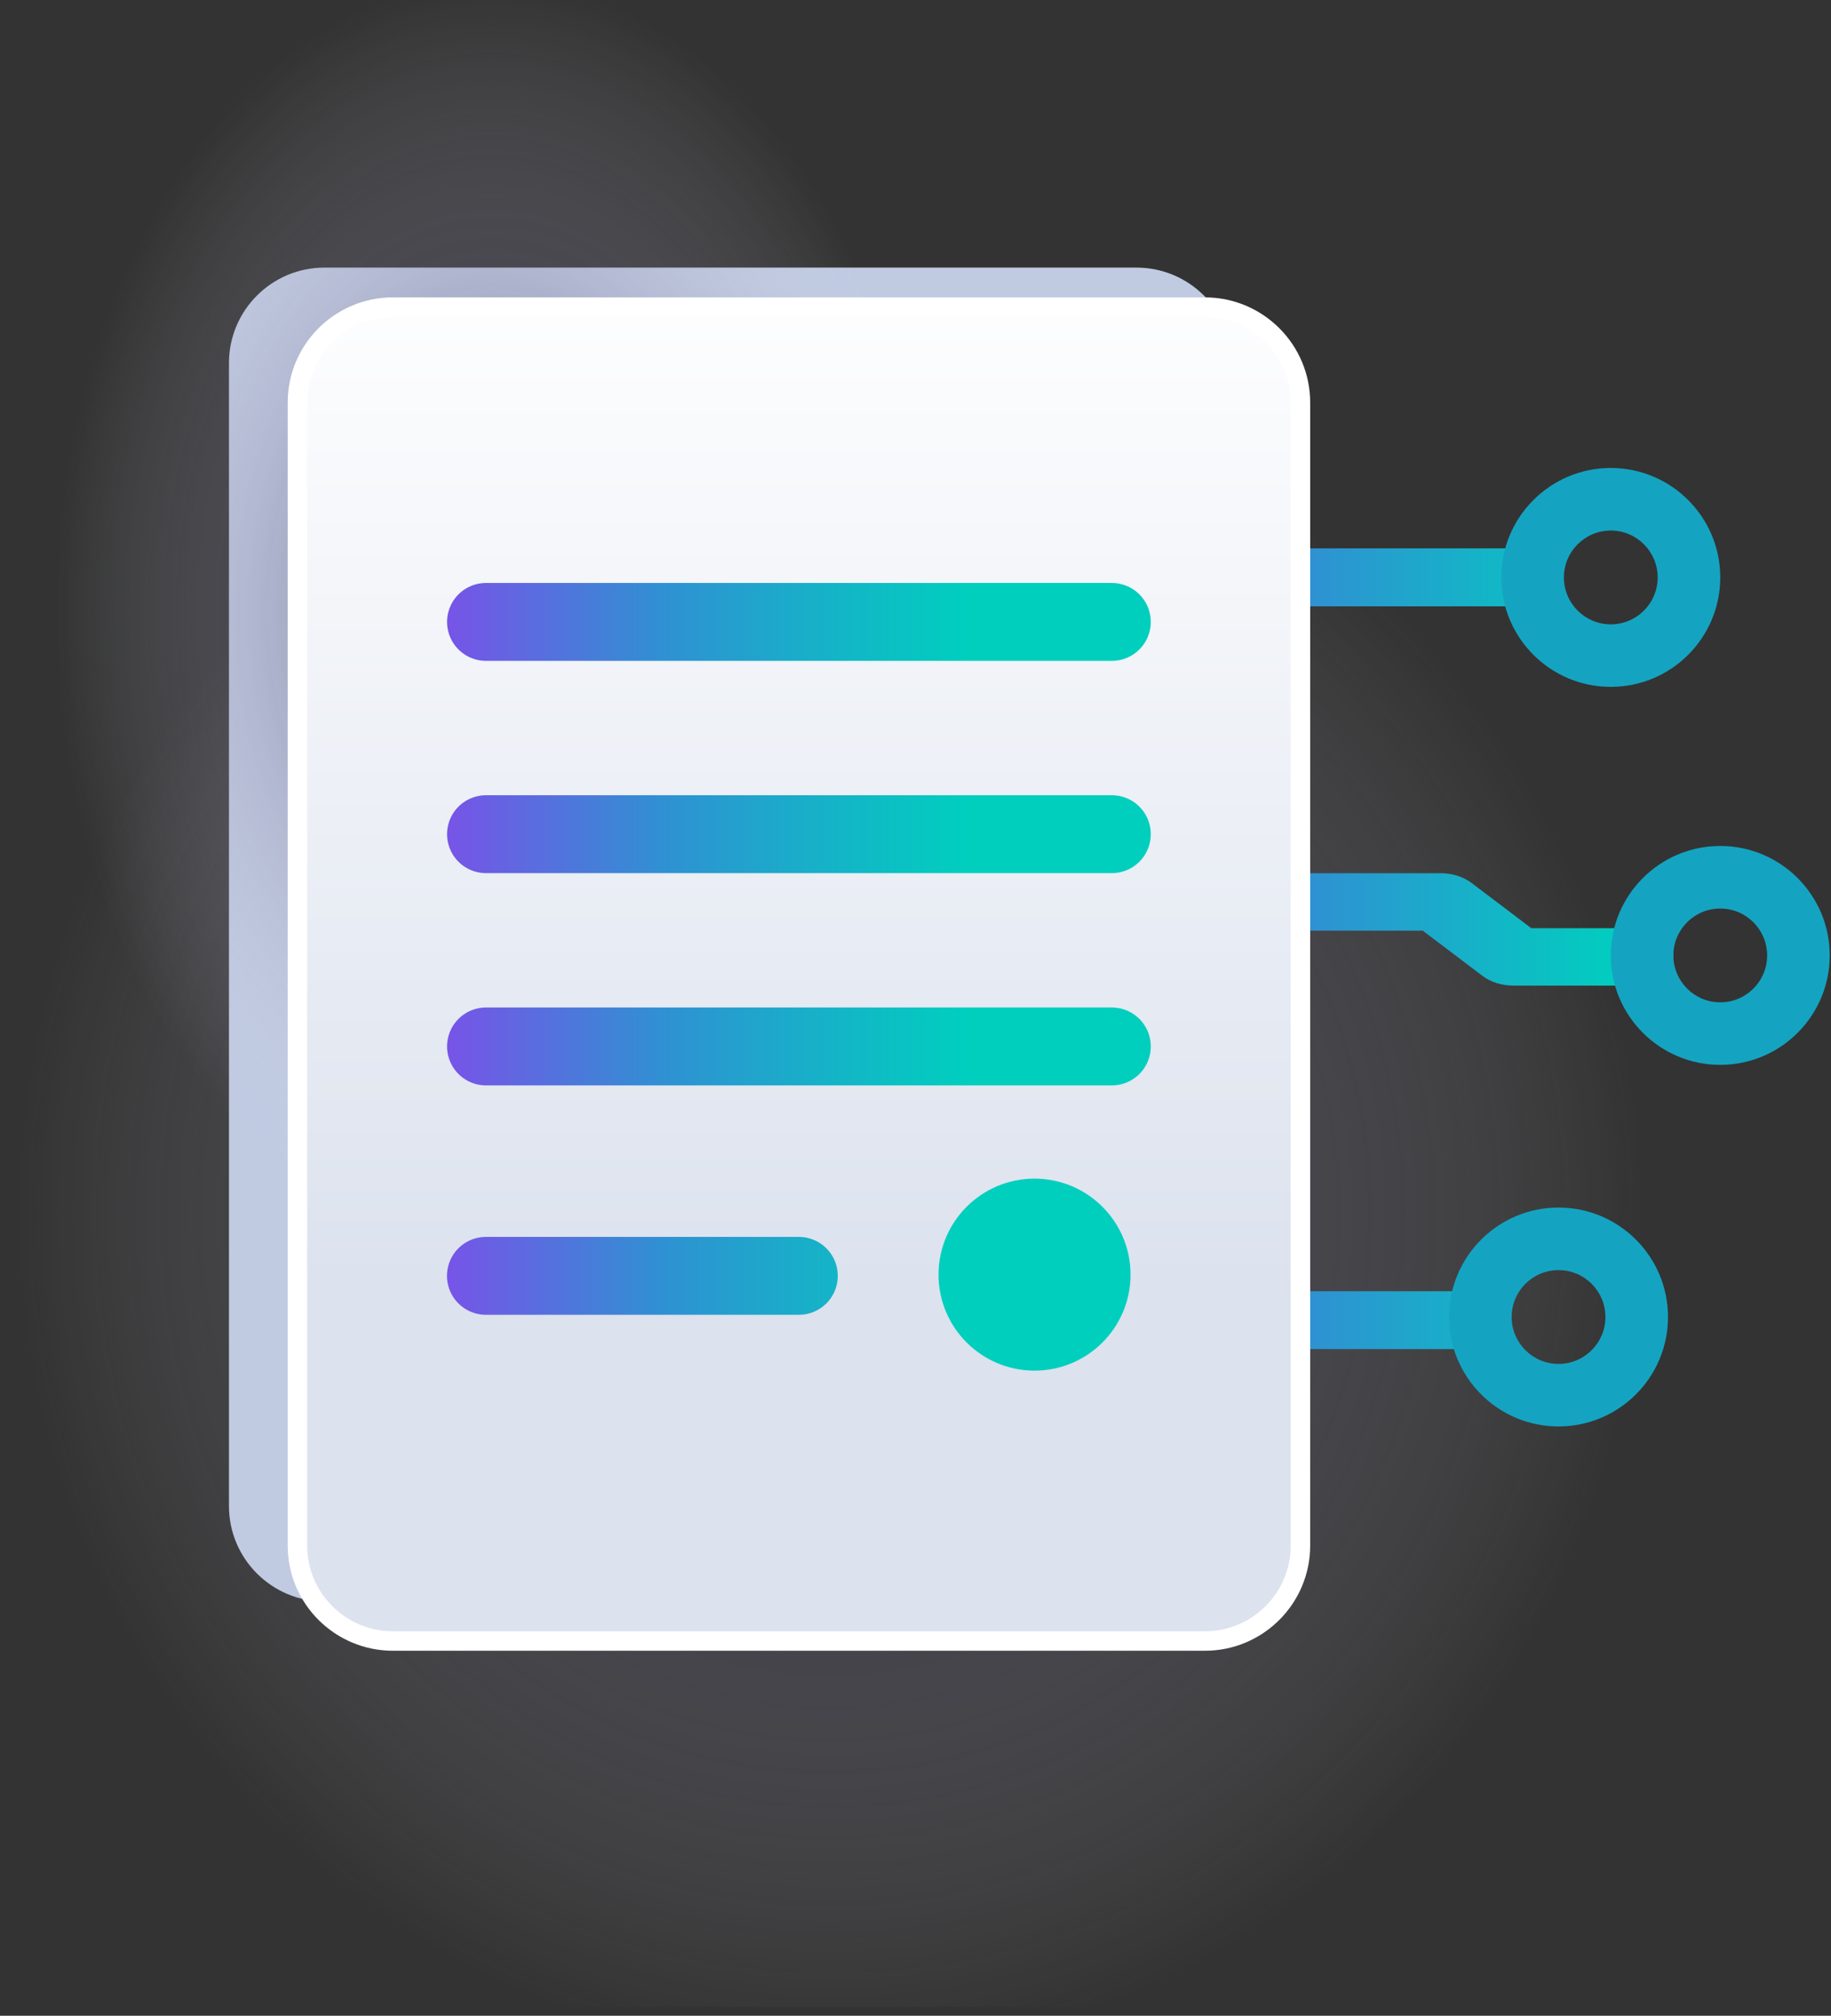 <svg viewBox="0 0 188 207" xmlns="http://www.w3.org/2000/svg" xml:space="preserve" style="fill-rule:evenodd;clip-rule:evenodd;stroke-linecap:round;stroke-linejoin:round;stroke-miterlimit:1.5;">
    <rect x="0" y="0" width="188" height="207" fill="#333333" stroke="none"/>
    <path d="M171.263,67.237c0,-20.878 -16.95,-37.828 -37.827,-37.828l-95.609,0c-20.877,0 -37.827,16.95 -37.827,37.828l0,101.051c0,20.877 16.95,37.827 37.827,37.827l95.609,-0c20.877,-0 37.827,-16.95 37.827,-37.827l0,-101.051Z" style="fill:url(#_Radial1);"/>
    <g id="circuit3">
        <rect x="110.417" y="132.6" width="42.009" height="5.94" style="fill:url(#_Linear3);"/>
        <path d="M160.024,124.005c-6.204,-0 -11.24,5.036 -11.24,11.239c0,6.204 5.036,11.24 11.24,11.24c6.203,-0 11.239,-5.036 11.239,-11.24c0,-6.203 -5.036,-11.239 -11.239,-11.239Zm-0,6.425c2.658,0 4.814,2.156 4.814,4.814c-0,2.658 -2.156,4.818 -4.814,4.818c-2.658,0 -4.814,-2.16 -4.814,-4.818c-0,-2.658 2.156,-4.814 4.814,-4.814Z" style="fill:rgb(20,164,193);"/>
    </g>
    <g id="circuit2">
        <path d="M115.029,95.57l31.052,-0l6.14,4.649c0.842,0.637 1.98,0.995 3.164,0.993l16.404,0l-0,-5.893l-14.559,-0l-6.14,-4.649c-0.84,-0.638 -1.976,-0.997 -3.159,-0.998l-32.902,0l-0,5.898Z" style="fill:url(#_Linear4);"/>
        <path d="M176.629,86.873c-6.204,0 -11.24,5.036 -11.24,11.24c-0,6.203 5.036,11.239 11.24,11.239c6.203,0 11.239,-5.036 11.239,-11.239c0,-6.204 -5.036,-11.24 -11.239,-11.24Zm-0,6.426c2.658,-0 4.814,2.156 4.814,4.814c-0,2.658 -2.156,4.818 -4.814,4.818c-2.659,-0 -4.815,-2.16 -4.815,-4.818c0,-2.658 2.156,-4.814 4.815,-4.814Z" style="fill:rgb(20,164,193);"/>
    </g>
    <g id="circuit1">
        <rect x="102.369" y="56.314" width="54.972" height="5.952" style="fill:url(#_Linear5);"/>
        <path d="M165.389,48.057c-6.204,0 -11.24,5.036 -11.24,11.24c0,6.203 5.036,11.239 11.24,11.239c6.203,0 11.24,-5.036 11.24,-11.239c-0,-6.204 -5.037,-11.24 -11.24,-11.24Zm-0,6.426c2.658,-0 4.814,2.156 4.814,4.814c0,2.658 -2.156,4.818 -4.814,4.818c-2.658,-0 -4.814,-2.16 -4.814,-4.818c-0,-2.658 2.156,-4.814 4.814,-4.814Z" style="fill:rgb(20,164,193);"/>
    </g>
    <g id="contract2">
        <path id="white-box" d="M126.494,37.284c0,-5.412 -4.398,-9.804 -9.804,-9.804l-83.377,0c-5.411,0 -9.804,4.392 -9.804,9.804l0,117.371c0,5.411 4.393,9.804 9.804,9.804l83.377,-0c5.406,-0 9.804,-4.393 9.804,-9.804l0,-117.371Z" style="fill:#C0CAE1; transform: translateY(-3px)"/>
    </g>
    <path id="contract-shadow" d="M122.451,25.751c0,-14.213 -11.538,-25.751 -25.75,-25.751l-65.085,0c-14.212,0 -25.751,11.538 -25.751,25.751l0,118.753c0,14.212 11.539,25.75 25.751,25.75l65.085,0c14.212,0 25.75,-11.538 25.75,-25.75l0,-118.753Z" style="fill:url(#_Radial5);"/>
    <g id="contract1">
        <path id="white-box1" d="M133.524,41.342c-0,-5.411 -4.398,-9.803 -9.804,-9.803l-83.377,-0c-5.412,-0 -9.804,4.392 -9.804,9.803l-0,117.372c-0,5.411 4.392,9.803 9.804,9.803l83.377,0c5.406,0 9.804,-4.392 9.804,-9.803l-0,-117.372Z" style="fill:url(#_Linear6);stroke:white;stroke-width:2px;"/>
    </g>
    <g id="text-lines">
        <circle cx="106.222" cy="130.894" r="9.858" style="fill:url(#_Linear7);"/>
        <path d="M49.902,63.865l64.256,-0" style="fill:none;stroke:url(#_Linear8);stroke-width:8px;stroke-linecap:round;stroke-miterlimit:1.5;"/>
        <path d="M49.902,85.663l64.256,-0" style="fill:none;stroke:url(#_Linear9);stroke-width:8px;stroke-linecap:round;stroke-miterlimit:1.5;"/>
        <path d="M49.902,107.461l64.256,-0" style="fill:none;stroke:url(#_Linear10);stroke-width:8px;stroke-linecap:round;stroke-miterlimit:1.5;"/>
        <path d="M49.893,131.019l32.127,-0" style="fill:none;stroke:url(#_Linear11);stroke-width:8px;stroke-linecap:round;stroke-miterlimit:1.5;"/>
    </g>
    
    <defs>
        <radialGradient id="_Radial1" cx="0" cy="0" r="1" gradientUnits="userSpaceOnUse" gradientTransform="matrix(84.111,-1.06279e-14,1.03006e-14,86.784,85.233,124.644)"><stop offset="0" style="stop-color:rgb(22,7,58);stop-opacity:0.5"/><stop offset="1" style="stop-color:rgb(225,230,242);stop-opacity:0"/></radialGradient>
        <linearGradient id="_Linear2" x1="0" y1="0" x2="1" y2="0" gradientUnits="userSpaceOnUse" gradientTransform="matrix(5.89062e-15,96.201,-96.201,5.89062e-15,82.533,27.48)"><stop offset="0" style="stop-color:#013A40;stop-opacity:1"/><stop offset="1" style="stop-color:#FF9900;stop-opacity:1"/></linearGradient>
        <linearGradient id="_Linear3" x1="0" y1="0" x2="1" y2="0" gradientUnits="userSpaceOnUse" gradientTransform="matrix(64.402,0,0,64.402,102.527,92.457)"><stop offset="0" style="stop-color:rgb(146,61,239);stop-opacity:1"/><stop offset="0.5" style="stop-color:rgb(46,146,210);stop-opacity:1"/><stop offset="1" style="stop-color:rgb(0,207,190);stop-opacity:1"/></linearGradient>
        <linearGradient id="_Linear4" x1="0" y1="0" x2="1" y2="0" gradientUnits="userSpaceOnUse" gradientTransform="matrix(64.402,0,0,64.402,102.527,92.457)"><stop offset="0" style="stop-color:rgb(146,61,239);stop-opacity:1"/><stop offset="0.5" style="stop-color:rgb(46,146,210);stop-opacity:1"/><stop offset="1" style="stop-color:rgb(0,207,190);stop-opacity:1"/></linearGradient>
        <linearGradient id="_Linear5" x1="0" y1="0" x2="1" y2="0" gradientUnits="userSpaceOnUse" gradientTransform="matrix(64.402,0,0,64.402,102.527,92.457)"><stop offset="0" style="stop-color:rgb(146,61,239);stop-opacity:1"/><stop offset="0.5" style="stop-color:rgb(46,146,210);stop-opacity:1"/><stop offset="1" style="stop-color:rgb(0,207,190);stop-opacity:1"/></linearGradient>
        <linearGradient id="_Linear6" x1="0" y1="0" x2="1" y2="0" gradientUnits="userSpaceOnUse" gradientTransform="matrix(-2.99044e-14,106.255,-78.109,-4.06804e-14,69.137,26.492)"><stop offset="0" style="stop-color:white;stop-opacity:1"/><stop offset="1" style="stop-color:rgb(220,226,238);stop-opacity:1"/></linearGradient>
        <radialGradient id="_Radial5" cx="0" cy="0" r="1" gradientUnits="userSpaceOnUse" gradientTransform="matrix(-44.863,0,0,-64.543,50.483,62.905)"><stop offset="0" style="stop-color:rgb(22,7,58);stop-opacity:0.6"/><stop offset="1" style="stop-color:rgb(225,230,242);stop-opacity:0"/></radialGradient>
        <linearGradient id="_Linear7" x1="0" y1="0" x2="1" y2="0" gradientUnits="userSpaceOnUse" gradientTransform="matrix(18.369,0,0,18.369,74.845,104.151)"><stop offset="0" style="stop-color:rgb(146,61,239);stop-opacity:1"/><stop offset="0.5" style="stop-color:rgb(46,146,210);stop-opacity:1"/><stop offset="1" style="stop-color:rgb(0,207,190);stop-opacity:1"/></linearGradient>
        <linearGradient id="_Linear8" x1="0" y1="0" x2="1" y2="0" gradientUnits="userSpaceOnUse" gradientTransform="matrix(61.884,0,0,61.884,37.559,86.229)"><stop offset="0" style="stop-color:rgb(146,61,239);stop-opacity:1"/><stop offset="0.5" style="stop-color:rgb(46,146,210);stop-opacity:1"/><stop offset="1" style="stop-color:rgb(0,207,190);stop-opacity:1"/></linearGradient>
        <linearGradient id="_Linear9" x1="0" y1="0" x2="1" y2="0" gradientUnits="userSpaceOnUse" gradientTransform="matrix(61.884,0,0,61.884,37.559,86.229)"><stop offset="0" style="stop-color:rgb(146,61,239);stop-opacity:1"/><stop offset="0.5" style="stop-color:rgb(46,146,210);stop-opacity:1"/><stop offset="1" style="stop-color:rgb(0,207,190);stop-opacity:1"/></linearGradient>
        <linearGradient id="_Linear10" x1="0" y1="0" x2="1" y2="0" gradientUnits="userSpaceOnUse" gradientTransform="matrix(61.884,0,0,61.884,37.559,86.229)"><stop offset="0" style="stop-color:rgb(146,61,239);stop-opacity:1"/><stop offset="0.5" style="stop-color:rgb(46,146,210);stop-opacity:1"/><stop offset="1" style="stop-color:rgb(0,207,190);stop-opacity:1"/></linearGradient>
        <linearGradient id="_Linear11" x1="0" y1="0" x2="1" y2="0" gradientUnits="userSpaceOnUse" gradientTransform="matrix(61.884,0,0,61.884,37.559,86.229)"><stop offset="0" style="stop-color:rgb(146,61,239);stop-opacity:1"/><stop offset="0.5" style="stop-color:rgb(46,146,210);stop-opacity:1"/><stop offset="1" style="stop-color:rgb(0,207,190);stop-opacity:1"/></linearGradient>

    </defs>
    <style>
        #circuit1,
        #circuit2,
        #circuit3 {
            transition: all 0.3s ease;
        }
        svg:hover #circuit1 {
            transform: translateX(-5px);
            transition: all 0.3s ease;
        }
        svg:hover #circuit2 {
            transform: translateX(-10px);
            transition: all 0.3s ease;
        }
        svg:hover #circuit3 {
            transform: translateX(-12px);
            transition: all 0.3s ease;
        }
    </style>
</svg>
